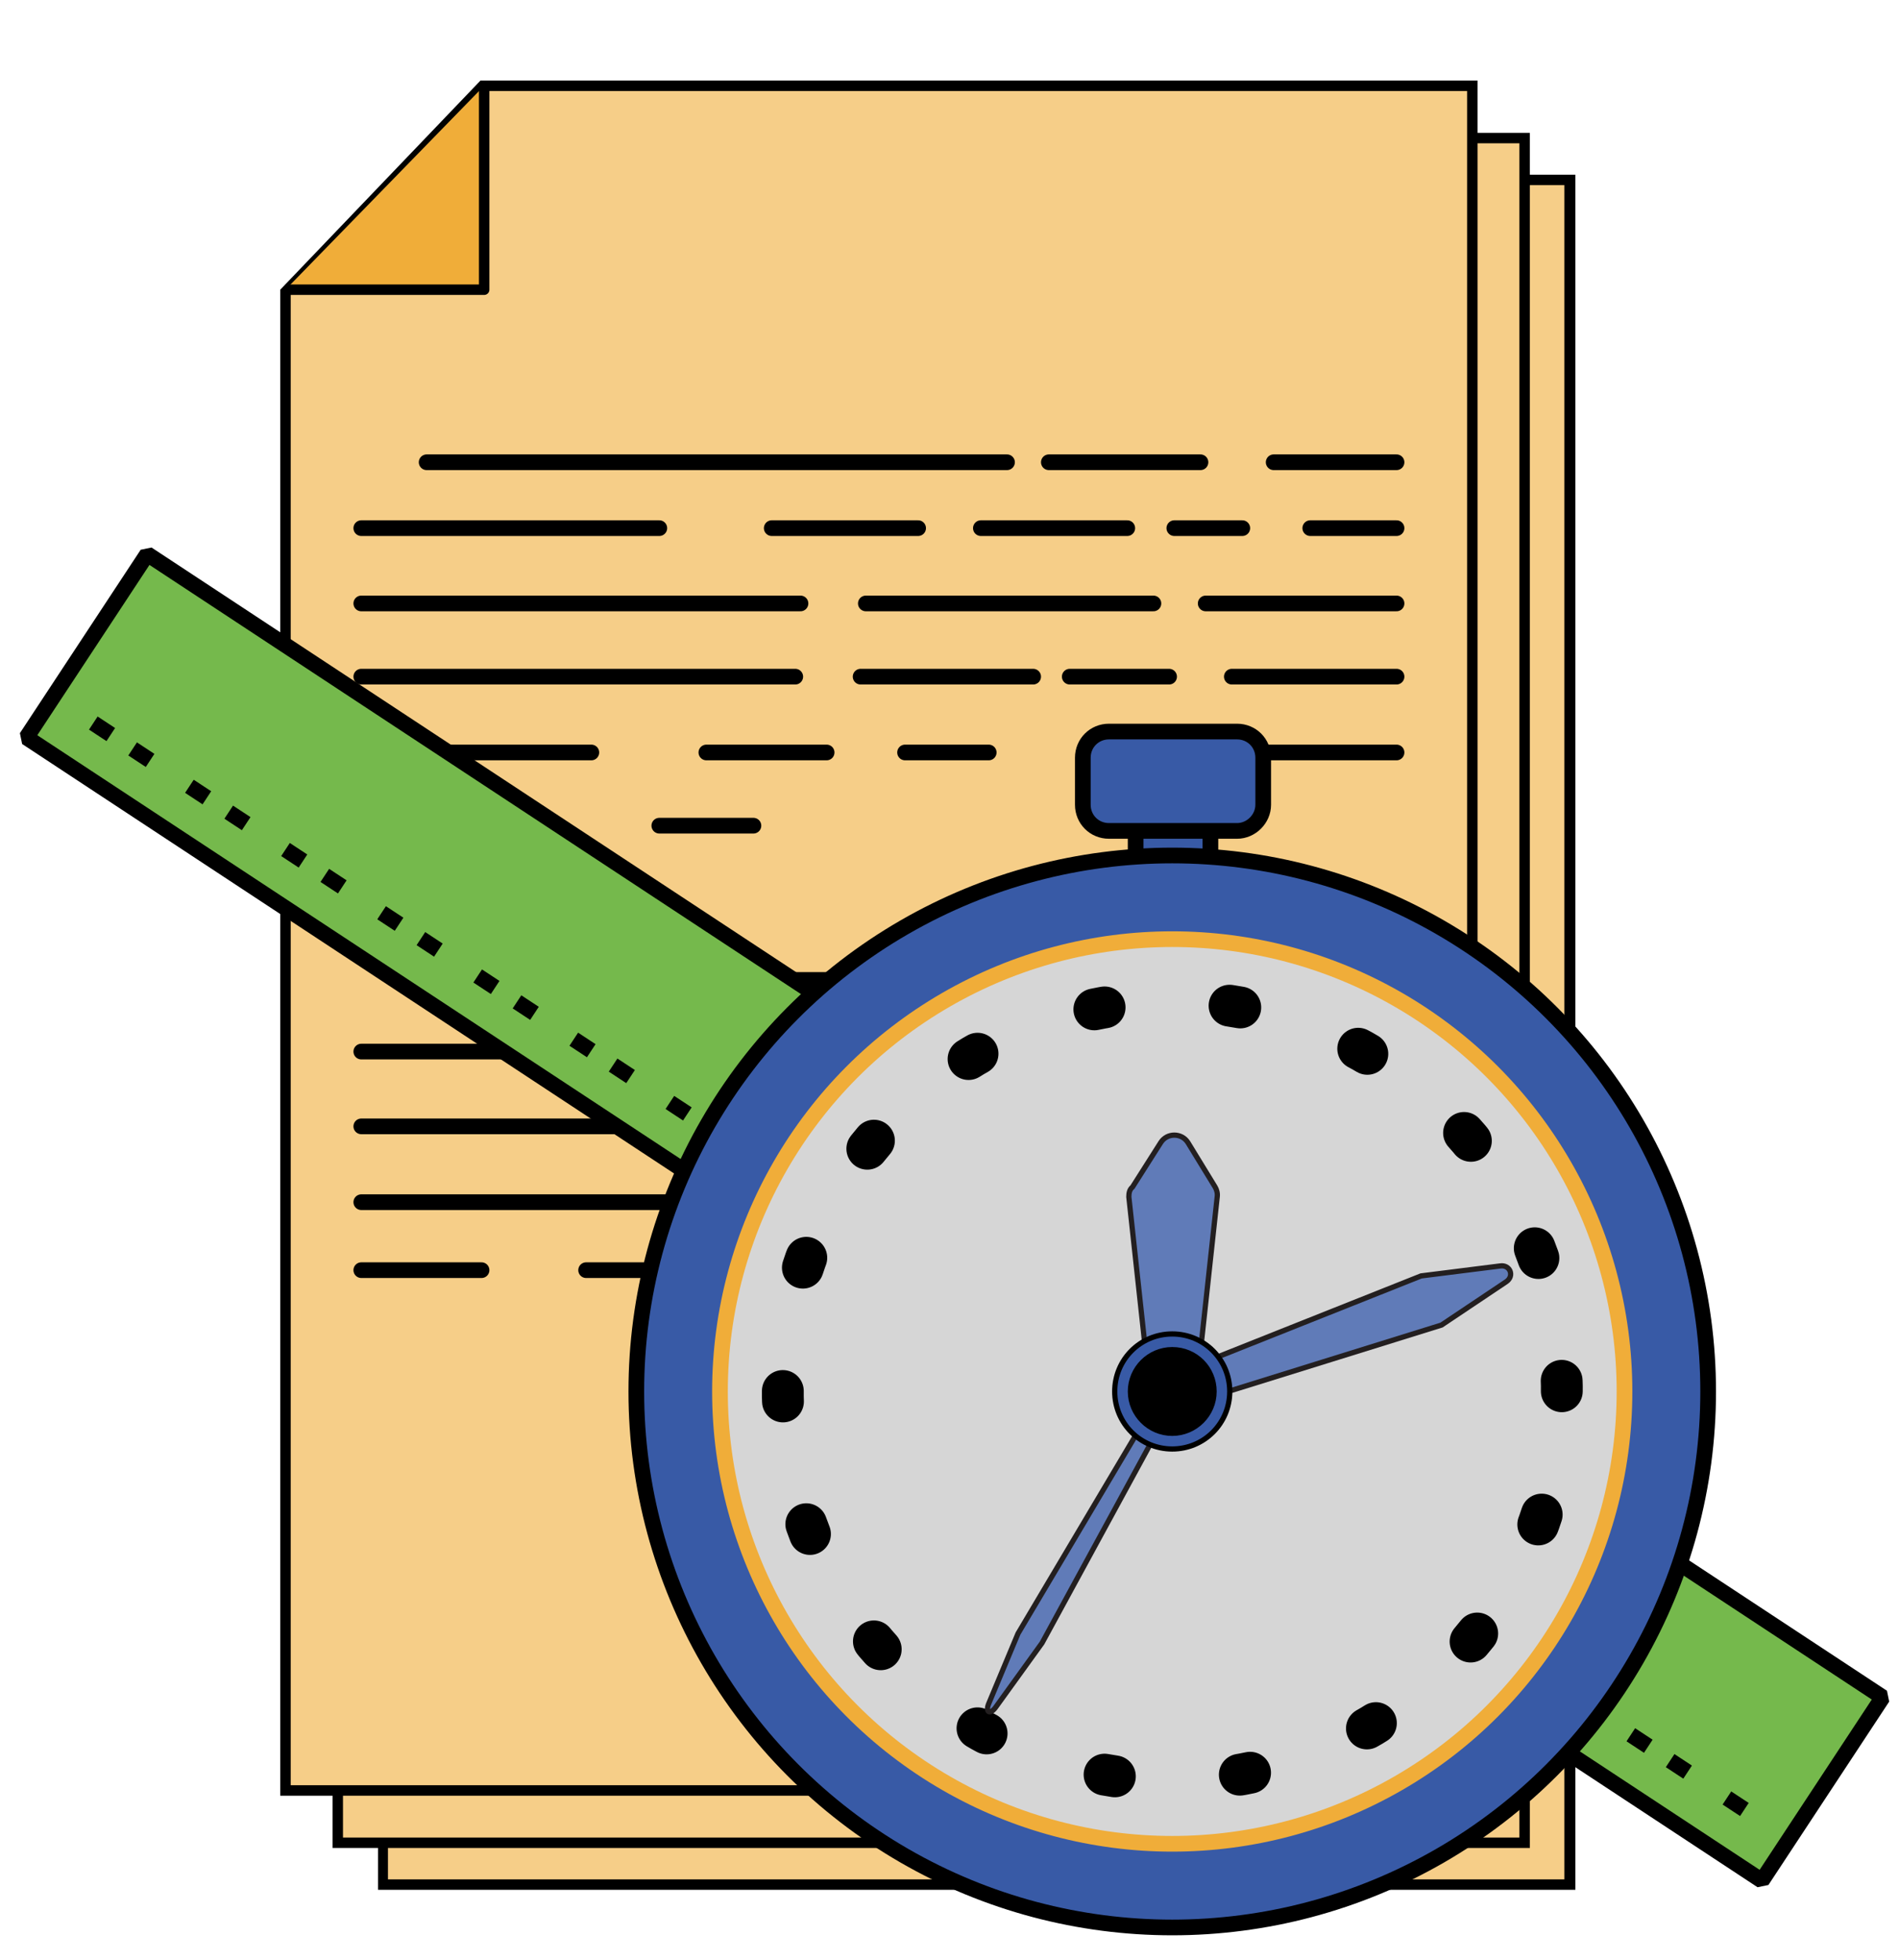 <?xml version="1.0" encoding="utf-8"?>
<!-- Generator: Adobe Illustrator 21.0.2, SVG Export Plug-In . SVG Version: 6.00 Build 0)  -->
<svg version="1.1" xmlns="http://www.w3.org/2000/svg" xmlns:xlink="http://www.w3.org/1999/xlink" x="0px" y="0px"
	 viewBox="0 0 363.2 374.8" style="enable-background:new 0 0 363.2 374.8;" xml:space="preserve">
<style type="text/css">
	.st0{fill:#F6CE88;}
	.st1{fill:#F0AD39;stroke:#000000;stroke-width:2;stroke-linejoin:round;stroke-miterlimit:10;}
	.st2{fill:none;stroke:#000000;stroke-width:3;stroke-linecap:round;stroke-linejoin:round;stroke-miterlimit:10;}
	.st3{fill:#75B94C;stroke:#000000;stroke-width:3;stroke-linecap:round;stroke-linejoin:bevel;stroke-miterlimit:10;}

		.st4{fill:#A41734;stroke:#000000;stroke-width:3;stroke-linecap:square;stroke-linejoin:bevel;stroke-miterlimit:10;stroke-dasharray:1,8,1,12;}
	.st5{fill:#385AA6;stroke:#000000;stroke-width:3;stroke-linecap:round;stroke-linejoin:round;stroke-miterlimit:10;}
	.st6{fill:#D6D6D6;stroke:#F0AD39;stroke-width:3;stroke-miterlimit:10;}

		.st7{fill:none;stroke:#000000;stroke-width:8;stroke-linecap:round;stroke-linejoin:bevel;stroke-miterlimit:10;stroke-dasharray:2,24;}
	.st8{fill:#607BB8;stroke:#231F20;stroke-miterlimit:10;}
	.st9{fill:#385AA6;stroke:#000000;stroke-miterlimit:10;}
</style>
<g id="Layer_2">
	<g>
		<polygon class="st0" points="73.2,360.4 73.2,73.8 111,34.4 300.2,34.4 300.2,360.4 		"/>
		<path d="M299.2,35.4v324h-225V74.2l37.2-38.8H299.2 M301.2,33.4H110.6l-38.3,40v288h229V33.4L301.2,33.4z"/>
	</g>
	<g>
		<polygon class="st0" points="64.6,352.4 64.6,65.8 102.3,26.4 291.6,26.4 291.6,352.4 		"/>
		<path d="M290.6,27.4v324h-225V66.2l37.2-38.8H290.6 M292.6,25.4H101.9l-38.3,40v288h229V25.4L292.6,25.4z"/>
	</g>
	<g>
		<polygon class="st0" points="54.6,342.4 54.6,55.8 92.3,16.4 281.6,16.4 281.6,342.4 		"/>
		<path d="M280.6,17.4v324h-225V56.2l37.2-38.8H280.6 M282.6,15.4H91.9l-38.3,40v288h229V15.4L282.6,15.4z"/>
	</g>
	<polyline class="st1" points="54.6,55.4 92.6,55.4 92.6,16.4 	"/>
	<g>
		<line class="st2" x1="81.6" y1="88.4" x2="192.6" y2="88.4"/>
		<line class="st2" x1="200.6" y1="88.4" x2="229.6" y2="88.4"/>
		<line class="st2" x1="243.6" y1="88.4" x2="267.1" y2="88.4"/>
		<line class="st2" x1="69.1" y1="101" x2="126.1" y2="101"/>
		<line class="st2" x1="147.6" y1="101" x2="175.6" y2="101"/>
		<line class="st2" x1="187.6" y1="101" x2="215.6" y2="101"/>
		<line class="st2" x1="224.6" y1="101" x2="237.6" y2="101"/>
		<line class="st2" x1="250.6" y1="101" x2="267.1" y2="101"/>
		<line class="st2" x1="69.1" y1="115.4" x2="153.1" y2="115.4"/>
		<line class="st2" x1="165.6" y1="115.4" x2="220.6" y2="115.4"/>
		<line class="st2" x1="230.6" y1="115.4" x2="267.1" y2="115.4"/>
		<line class="st2" x1="69.1" y1="129.4" x2="152.1" y2="129.4"/>
		<line class="st2" x1="164.6" y1="129.4" x2="197.6" y2="129.4"/>
		<line class="st2" x1="204.6" y1="129.4" x2="223.6" y2="129.4"/>
		<line class="st2" x1="235.6" y1="129.4" x2="267.1" y2="129.4"/>
		<line class="st2" x1="69.1" y1="143.9" x2="113.1" y2="143.9"/>
		<line class="st2" x1="135.1" y1="143.9" x2="158.1" y2="143.9"/>
		<line class="st2" x1="173.1" y1="143.9" x2="189.1" y2="143.9"/>
		<line class="st2" x1="212.1" y1="143.9" x2="267.1" y2="143.9"/>
		<line class="st2" x1="69.1" y1="157.9" x2="105.1" y2="157.9"/>
		<line class="st2" x1="126.1" y1="157.9" x2="144.1" y2="157.9"/>
		<line class="st2" x1="81.6" y1="187.4" x2="118.6" y2="187.4"/>
		<line class="st2" x1="136.6" y1="187.4" x2="163.6" y2="187.4"/>
		<line class="st2" x1="173.6" y1="187.4" x2="201.6" y2="187.4"/>
		<line class="st2" x1="217.6" y1="187.4" x2="267.1" y2="187.4"/>
		<line class="st2" x1="69.1" y1="201.1" x2="137.1" y2="201.1"/>
		<line class="st2" x1="161.6" y1="201.1" x2="212.6" y2="201.1"/>
		<line class="st2" x1="232.6" y1="201.1" x2="267.1" y2="201.1"/>
		<line class="st2" x1="69.1" y1="215.4" x2="193.1" y2="215.4"/>
		<line class="st2" x1="205.6" y1="215.4" x2="267.1" y2="215.4"/>
		<line class="st2" x1="69.1" y1="229.9" x2="128.1" y2="229.9"/>
		<line class="st2" x1="140.6" y1="229.9" x2="182.6" y2="229.9"/>
		<line class="st2" x1="190.6" y1="229.9" x2="267.1" y2="229.9"/>
		<line class="st2" x1="69.1" y1="242.9" x2="92.1" y2="242.9"/>
		<line class="st2" x1="112.1" y1="242.9" x2="139.1" y2="242.9"/>
		<line class="st2" x1="151.1" y1="242.9" x2="166.1" y2="242.9"/>
	</g>
</g>
<g id="Layer_4">

		<rect x="161.6" y="33.9" transform="matrix(0.55 -0.835 0.835 0.55 -112.128 257.319)" class="st3" width="42" height="397.5"/>
	<line class="st4" x1="19.1" y1="139.1" x2="335.7" y2="347.4"/>
</g>
<g id="Layer_3">
	<rect x="217.2" y="152.4" class="st5" width="14.3" height="20.5"/>
	<circle class="st5" cx="224.2" cy="266.1" r="102.5"/>
	<circle class="st6" cx="224.2" cy="266.1" r="86.5"/>

		<ellipse transform="matrix(0.148 -0.989 0.989 0.148 -72.137 448.366)" class="st7" cx="224.2" cy="266.1" rx="74.5" ry="74.5"/>
	<path class="st8" d="M215.9,228.9l3.6,33.2c0.2,1.6,1.5,2.7,3.1,2.7h3.5c1.6,0,2.9-1.2,3.1-2.7l3.6-33.2c0.1-0.7-0.1-1.4-0.4-1.9
		l-5.2-8.5c-1.2-1.9-4-1.9-5.2,0l-5.4,8.5C216,227.5,215.9,228.2,215.9,228.9z"/>
	<path class="st8" d="M271.8,244l-40.7,16.2l2.5,6.3l42.1-13.1l12.4-8.3c1.6-1.1,0.7-3.3-1.2-3L271.8,244z"/>
	<path class="st8" d="M199.3,314.2l20.9-38.4l-3-1.3l-22.5,37.9l-5.6,13.4c-0.7,1.7,0.3,2.2,1.4,0.6L199.3,314.2z"/>
	<path class="st5" d="M236.6,158.9h-24.5c-2.8,0-5-2.2-5-5v-9c0-2.8,2.2-5,5-5h24.5c2.8,0,5,2.2,5,5v9
		C241.6,156.6,239.3,158.9,236.6,158.9z"/>
	<g>
		<circle cx="224.2" cy="266.1" r="9.5"/>
	</g>
	<path class="st9" d="M224.2,277.1c-6.1,0-11-4.9-11-11s4.9-11,11-11s11,4.9,11,11S230.3,277.1,224.2,277.1z M224.2,258.1
		c-4.4,0-8,3.6-8,8s3.6,8,8,8s8-3.6,8-8S228.7,258.1,224.2,258.1z"/>
</g>
</svg>
